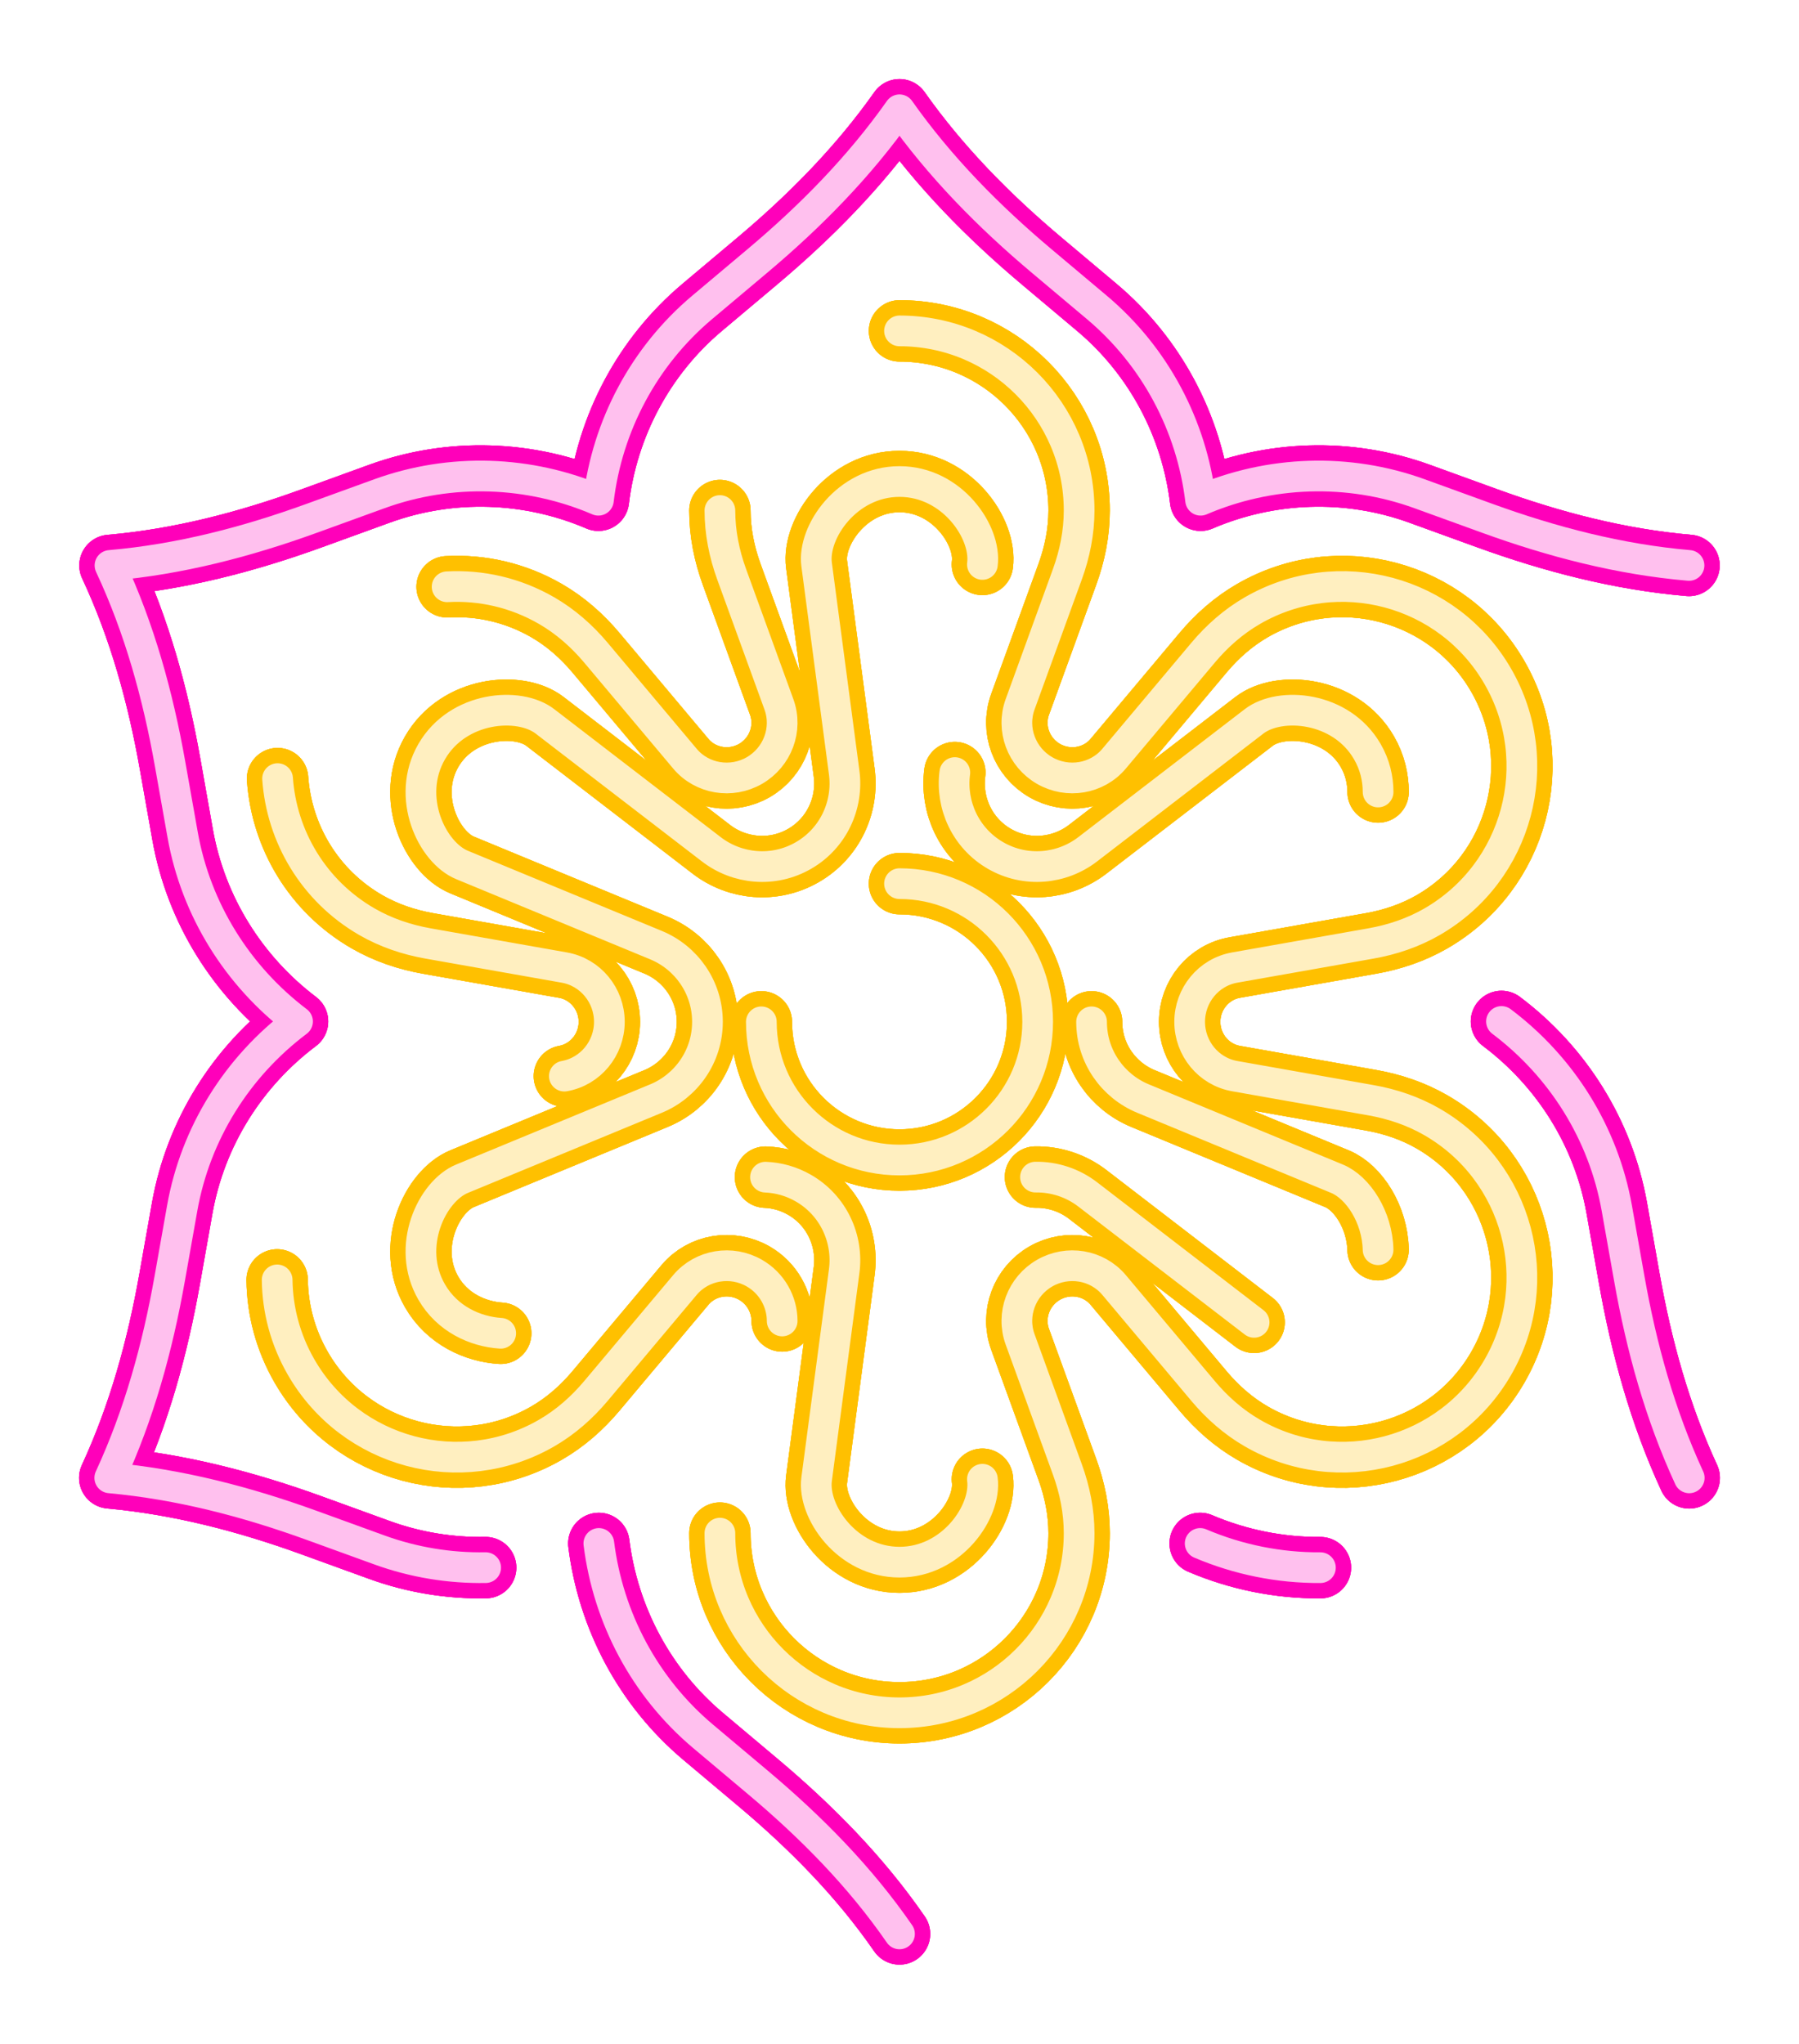 <?xml version="1.0" encoding="UTF-8" standalone="no"?>
<!-- Created with Inkscape (http://www.inkscape.org/) -->

<svg
   xmlns:dc="http://purl.org/dc/elements/1.1/"
   xmlns:cc="http://creativecommons.org/ns#"
   xmlns:rdf="http://www.w3.org/1999/02/22-rdf-syntax-ns#"
   xmlns:svg="http://www.w3.org/2000/svg"
   xmlns="http://www.w3.org/2000/svg"
   xmlns:sodipodi="http://sodipodi.sourceforge.net/DTD/sodipodi-0.dtd"
   xmlns:inkscape="http://www.inkscape.org/namespaces/inkscape"
   width="1171.848"
   height="1331.01"
   viewBox="0 0 310.051 352.163"
   version="1.1"
   id="svg8"
   inkscape:export-filename="C:\Users\厂永刄先生\Documents\GXI3CW2\JáÈŭcèŭ\N̂i\京都府\章ﾈｵﾝ2.png"
   inkscape:export-xdpi="96"
   inkscape:export-ydpi="96"
   inkscape:version="0.92.4 (5da689c313, 2019-01-14)"
   sodipodi:docname="章ﾈｵﾝ2.svg">
  <defs
     id="defs2">
    <filter
       inkscape:collect="always"
       style="color-interpolation-filters:sRGB"
       id="filter835"
       x="-0.032"
       width="1.063"
       y="-0.029"
       height="1.057">
      <feGaussianBlur
         inkscape:collect="always"
         stdDeviation="2.829"
         id="feGaussianBlur837" />
    </filter>
    <filter
       inkscape:collect="always"
       style="color-interpolation-filters:sRGB"
       id="filter841"
       x="-0.044"
       width="1.089"
       y="-0.04"
       height="1.08">
      <feGaussianBlur
         inkscape:collect="always"
         stdDeviation="3.961"
         id="feGaussianBlur843" />
    </filter>
    <filter
       inkscape:collect="always"
       style="color-interpolation-filters:sRGB"
       id="filter855"
       x="-0.063"
       width="1.127"
       y="-0.057"
       height="1.114">
      <feGaussianBlur
         inkscape:collect="always"
         stdDeviation="5.658"
         id="feGaussianBlur857" />
    </filter>
    <filter
       inkscape:collect="always"
       style="color-interpolation-filters:sRGB"
       id="filter859"
       x="-0.032"
       width="1.065"
       y="-0.028"
       height="1.056">
      <feGaussianBlur
         inkscape:collect="always"
         stdDeviation="3.666"
         id="feGaussianBlur861" />
    </filter>
    <filter
       inkscape:collect="always"
       style="color-interpolation-filters:sRGB"
       id="filter865"
       x="-0.045"
       width="1.09"
       y="-0.039"
       height="1.078">
      <feGaussianBlur
         inkscape:collect="always"
         stdDeviation="5.132"
         id="feGaussianBlur867" />
    </filter>
    <filter
       inkscape:collect="always"
       style="color-interpolation-filters:sRGB"
       id="filter871"
       x="-0.065"
       width="1.129"
       y="-0.056"
       height="1.112">
      <feGaussianBlur
         inkscape:collect="always"
         stdDeviation="7.332"
         id="feGaussianBlur873" />
    </filter>
  </defs>
  <sodipodi:namedview
     id="base"
     pagecolor="#000000"
     bordercolor="#666666"
     borderopacity="1.0"
     inkscape:pageopacity="1"
     inkscape:pageshadow="2"
     inkscape:zoom="0.4118061"
     inkscape:cx="585.92401"
     inkscape:cy="665.50497"
     inkscape:document-units="px"
     inkscape:current-layer="layer1"
     showgrid="false"
     units="px"
     fit-margin-top="5"
     fit-margin-left="5"
     fit-margin-right="5"
     fit-margin-bottom="5"
     inkscape:showpageshadow="false"
     inkscape:snap-intersection-paths="false"
     inkscape:object-paths="false"
     inkscape:pagecheckerboard="true"
     inkscape:snap-smooth-nodes="true"
     inkscape:window-width="1366"
     inkscape:window-height="745"
     inkscape:window-x="-8"
     inkscape:window-y="-8"
     inkscape:window-maximized="1"
     inkscape:object-nodes="true"
     inkscape:snap-nodes="true"
     showguides="false" />
  <g
     inkscape:label="レイヤー 1"
     inkscape:groupmode="layer"
     id="layer1"
     transform="translate(-99.352,-361.311)">
    <path
       style="opacity:1;fill:none;fill-opacity:1;fill-rule:evenodd;stroke:#ff00ba;stroke-width:10.583;stroke-linecap:round;stroke-linejoin:round;stroke-miterlimit:4;stroke-dasharray:none;stroke-dashoffset:0;stroke-opacity:1;paint-order:normal;filter:url(#filter871)"
       d="m 306.196,627.274 c 6.59,2.806 13.649,4.22 20.724,4.175 m 63.565,-15.475 c -5.051,-10.934 -8.229,-22.489 -10.318,-34.264 l -2.163,-12.196 c -2.293,-12.927 -9.485,-24.373 -19.877,-32.186 m 32.321,-78.581 c -11.957,-1.028 -23.553,-4.053 -34.795,-8.132 l -11.644,-4.225 c -12.341,-4.478 -25.85,-3.973 -37.737,1.121 -1.532,-12.841 -7.849,-24.793 -17.898,-33.242 l -9.481,-7.972 c -9.153,-7.696 -17.571,-16.226 -24.515,-26.068 -6.944,9.841 -15.362,18.371 -24.515,26.068 l -9.481,7.972 c -10.048,8.449 -16.366,20.401 -17.898,33.242 -11.887,-5.094 -25.396,-5.599 -37.737,-1.121 l -11.644,4.225 c -11.242,4.079 -22.838,7.104 -34.795,8.132 5.089,10.869 8.267,22.424 10.355,34.199 l 2.163,12.196 c 2.293,12.927 9.485,24.373 19.802,32.186 -10.392,7.812 -17.584,19.259 -19.877,32.186 l -2.163,12.196 c -2.089,11.775 -5.267,23.33 -10.318,34.264 11.995,1.093 23.591,4.118 34.833,8.197 l 11.644,4.225 c 5.932,2.152 12.134,3.153 18.304,3.047 m 19.508,-4.168 c 1.607,12.841 7.924,24.793 17.973,33.242 l 9.481,7.972 c 9.153,7.696 17.571,16.226 24.365,26.068"
       id="path869"
       inkscape:connector-curvature="0"
       sodipodi:nodetypes="cccssccsscsscsscsscsscsscssccssc" />
    <path
       sodipodi:nodetypes="cccssccsscsscsscsscsscsscssccssc"
       inkscape:connector-curvature="0"
       id="path863"
       d="m 306.196,627.274 c 6.59,2.806 13.649,4.22 20.724,4.175 m 63.565,-15.475 c -5.051,-10.934 -8.229,-22.489 -10.318,-34.264 l -2.163,-12.196 c -2.293,-12.927 -9.485,-24.373 -19.877,-32.186 m 32.321,-78.581 c -11.957,-1.028 -23.553,-4.053 -34.795,-8.132 l -11.644,-4.225 c -12.341,-4.478 -25.85,-3.973 -37.737,1.121 -1.532,-12.841 -7.849,-24.793 -17.898,-33.242 l -9.481,-7.972 c -9.153,-7.696 -17.571,-16.226 -24.515,-26.068 -6.944,9.841 -15.362,18.371 -24.515,26.068 l -9.481,7.972 c -10.048,8.449 -16.366,20.401 -17.898,33.242 -11.887,-5.094 -25.396,-5.599 -37.737,-1.121 l -11.644,4.225 c -11.242,4.079 -22.838,7.104 -34.795,8.132 5.089,10.869 8.267,22.424 10.355,34.199 l 2.163,12.196 c 2.293,12.927 9.485,24.373 19.802,32.186 -10.392,7.812 -17.584,19.259 -19.877,32.186 l -2.163,12.196 c -2.089,11.775 -5.267,23.33 -10.318,34.264 11.995,1.093 23.591,4.118 34.833,8.197 l 11.644,4.225 c 5.932,2.152 12.134,3.153 18.304,3.047 m 19.508,-4.168 c 1.607,12.841 7.924,24.793 17.973,33.242 l 9.481,7.972 c 9.153,7.696 17.571,16.226 24.365,26.068"
       style="opacity:1;fill:none;fill-opacity:1;fill-rule:evenodd;stroke:#ff00ba;stroke-width:10.583;stroke-linecap:round;stroke-linejoin:round;stroke-miterlimit:4;stroke-dasharray:none;stroke-dashoffset:0;stroke-opacity:1;paint-order:normal;filter:url(#filter865)" />
    <path
       style="opacity:1;fill:none;fill-opacity:1;fill-rule:evenodd;stroke:#ff00ba;stroke-width:10.583;stroke-linecap:round;stroke-linejoin:round;stroke-miterlimit:4;stroke-dasharray:none;stroke-dashoffset:0;stroke-opacity:1;paint-order:normal;filter:url(#filter859)"
       d="m 306.196,627.274 c 6.59,2.806 13.649,4.22 20.724,4.175 m 63.565,-15.475 c -5.051,-10.934 -8.229,-22.489 -10.318,-34.264 l -2.163,-12.196 c -2.293,-12.927 -9.485,-24.373 -19.877,-32.186 m 32.321,-78.581 c -11.957,-1.028 -23.553,-4.053 -34.795,-8.132 l -11.644,-4.225 c -12.341,-4.478 -25.85,-3.973 -37.737,1.121 -1.532,-12.841 -7.849,-24.793 -17.898,-33.242 l -9.481,-7.972 c -9.153,-7.696 -17.571,-16.226 -24.515,-26.068 -6.944,9.841 -15.362,18.371 -24.515,26.068 l -9.481,7.972 c -10.048,8.449 -16.366,20.401 -17.898,33.242 -11.887,-5.094 -25.396,-5.599 -37.737,-1.121 l -11.644,4.225 c -11.242,4.079 -22.838,7.104 -34.795,8.132 5.089,10.869 8.267,22.424 10.355,34.199 l 2.163,12.196 c 2.293,12.927 9.485,24.373 19.802,32.186 -10.392,7.812 -17.584,19.259 -19.877,32.186 l -2.163,12.196 c -2.089,11.775 -5.267,23.33 -10.318,34.264 11.995,1.093 23.591,4.118 34.833,8.197 l 11.644,4.225 c 5.932,2.152 12.134,3.153 18.304,3.047 m 19.508,-4.168 c 1.607,12.841 7.924,24.793 17.973,33.242 l 9.481,7.972 c 9.153,7.696 17.571,16.226 24.365,26.068"
       id="path829"
       inkscape:connector-curvature="0"
       sodipodi:nodetypes="cccssccsscsscsscsscsscsscssccssc" />
    <path
       sodipodi:nodetypes="czzccssszssccssszssszssszssszssszssszccssssscczsssccssccssszcczsszsszsszsssccssszccsc"
       inkscape:connector-curvature="0"
       id="path845"
       d="m 254.378,513.58 c 13.151,0 23.812,10.661 23.812,23.812 0,13.151 -10.661,23.812 -23.812,23.812 -13.151,0 -23.812,-10.661 -23.812,-23.812 m -54.157,-74.969 c 5.795,-0.318 11.745,0.988 17.146,4.107 3.251,1.878 6.086,4.374 8.501,7.249 l 15.34,18.265 c 2.943,3.505 8.016,4.33 11.98,2.041 3.964,-2.288 5.785,-7.094 4.222,-11.395 l -8.148,-22.418 c -1.283,-3.529 -2.027,-7.232 -2.027,-10.986 m 30.956,-30.956 c 17.097,0 30.959,13.86 30.956,30.956 -7e-4,3.755 -0.745,7.457 -2.027,10.986 l -8.148,22.418 c -1.563,4.301 0.258,9.107 4.222,11.395 3.964,2.288 9.036,1.463 11.98,-2.041 l 15.34,-18.265 c 2.415,-2.875 5.25,-5.371 8.501,-7.249 14.805,-8.551 33.739,-3.475 42.287,11.331 8.548,14.806 3.477,33.741 -11.331,42.287 -3.252,1.877 -6.831,3.084 -10.528,3.738 l -23.488,4.153 c -4.507,0.797 -7.758,4.777 -7.758,9.354 -10e-6,4.577 3.251,8.557 7.758,9.354 l 23.488,4.153 c 3.697,0.654 7.276,1.861 10.528,3.738 14.808,8.546 19.879,27.481 11.331,42.287 -8.548,14.806 -27.482,19.882 -42.287,11.331 -3.251,-1.878 -6.086,-4.374 -8.501,-7.249 l -15.34,-18.265 c -2.943,-3.505 -8.016,-4.33 -11.98,-2.041 -3.964,2.288 -5.785,7.094 -4.222,11.395 l 8.148,22.418 c 1.283,3.529 2.027,7.232 2.027,10.986 0.003,17.097 -13.86,30.956 -30.956,30.956 -17.097,0 -30.959,-13.86 -30.956,-30.956 m 10.733,-36.562 c 0.002,-3.315 -1.772,-6.501 -4.78,-8.238 -3.964,-2.288 -9.036,-1.464 -11.98,2.041 l -15.34,18.265 c -2.415,2.875 -5.25,5.371 -8.501,7.249 -14.805,8.551 -33.739,3.475 -42.287,-11.331 -2.746,-4.756 -4.086,-9.937 -4.15,-15.063 m 49.498,-35.114 c 4.507,-0.797 7.758,-4.777 7.758,-9.354 0,-4.577 -3.251,-8.557 -7.758,-9.354 l -23.488,-4.153 c -3.697,-0.654 -7.276,-1.861 -10.528,-3.738 -9.259,-5.344 -14.712,-14.75 -15.408,-24.669 m 189.666,81.183 c -0.124,-5.621 -3.45,-10.736 -7.075,-12.234 l -33.437,-13.816 c -5.197,-2.147 -8.866,-7.248 -8.866,-13.22 m 49.382,-39.604 c -10e-4,-2.313 -0.551,-4.701 -1.849,-6.949 -4.525,-7.838 -15.07,-8.648 -19.517,-5.23 L 286.81,507.659 c -4.458,3.427 -10.711,4.054 -15.882,1.069 -5.172,-2.986 -7.754,-8.714 -7.016,-14.289 m 4.753,-35.865 c 0.737,-5.56 -5.237,-14.287 -14.287,-14.287 -9.05,0 -15.024,8.728 -14.287,14.287 l 4.753,35.865 c 0.739,5.574 -1.844,11.303 -7.016,14.289 -5.171,2.986 -11.424,2.358 -15.882,-1.069 l -28.683,-22.049 c -4.447,-3.418 -14.992,-2.608 -19.517,5.23 -4.525,7.838 0.046,17.375 5.23,19.517 l 33.437,13.816 c 5.197,2.147 8.866,7.248 8.866,13.22 0,5.972 -3.669,11.073 -8.866,13.22 l -33.437,13.816 c -5.183,2.142 -9.755,11.679 -5.23,19.517 2.689,4.657 7.504,6.833 11.901,7.115 m 45.635,-26.904 c 2.232,0.089 4.476,0.706 6.546,1.901 5.172,2.986 7.754,8.714 7.016,14.289 l -4.753,35.865 c -0.737,5.56 5.237,14.287 14.287,14.287 9.05,0 15.024,-8.728 14.287,-14.287 m 9.146,-52.064 c 3.229,-0.053 6.415,0.993 8.999,2.979 l 28.683,22.049"
       style="opacity:1;fill:none;fill-opacity:1;fill-rule:evenodd;stroke:#ffc000;stroke-width:10.583;stroke-linecap:round;stroke-linejoin:round;stroke-miterlimit:4;stroke-dasharray:none;stroke-dashoffset:0;stroke-opacity:1;paint-order:normal;filter:url(#filter855)" />
    <path
       style="opacity:1;fill:none;fill-opacity:1;fill-rule:evenodd;stroke:#ffc000;stroke-width:10.583;stroke-linecap:round;stroke-linejoin:round;stroke-miterlimit:4;stroke-dasharray:none;stroke-dashoffset:0;stroke-opacity:1;paint-order:normal;filter:url(#filter841)"
       d="m 254.378,513.58 c 13.151,0 23.812,10.661 23.812,23.812 0,13.151 -10.661,23.812 -23.812,23.812 -13.151,0 -23.812,-10.661 -23.812,-23.812 m -54.157,-74.969 c 5.795,-0.318 11.745,0.988 17.146,4.107 3.251,1.878 6.086,4.374 8.501,7.249 l 15.34,18.265 c 2.943,3.505 8.016,4.33 11.98,2.041 3.964,-2.288 5.785,-7.094 4.222,-11.395 l -8.148,-22.418 c -1.283,-3.529 -2.027,-7.232 -2.027,-10.986 m 30.956,-30.956 c 17.097,0 30.959,13.86 30.956,30.956 -7e-4,3.755 -0.745,7.457 -2.027,10.986 l -8.148,22.418 c -1.563,4.301 0.258,9.107 4.222,11.395 3.964,2.288 9.036,1.463 11.98,-2.041 l 15.34,-18.265 c 2.415,-2.875 5.25,-5.371 8.501,-7.249 14.805,-8.551 33.739,-3.475 42.287,11.331 8.548,14.806 3.477,33.741 -11.331,42.287 -3.252,1.877 -6.831,3.084 -10.528,3.738 l -23.488,4.153 c -4.507,0.797 -7.758,4.777 -7.758,9.354 -10e-6,4.577 3.251,8.557 7.758,9.354 l 23.488,4.153 c 3.697,0.654 7.276,1.861 10.528,3.738 14.808,8.546 19.879,27.481 11.331,42.287 -8.548,14.806 -27.482,19.882 -42.287,11.331 -3.251,-1.878 -6.086,-4.374 -8.501,-7.249 l -15.34,-18.265 c -2.943,-3.505 -8.016,-4.33 -11.98,-2.041 -3.964,2.288 -5.785,7.094 -4.222,11.395 l 8.148,22.418 c 1.283,3.529 2.027,7.232 2.027,10.986 0.003,17.097 -13.86,30.956 -30.956,30.956 -17.097,0 -30.959,-13.86 -30.956,-30.956 m 10.733,-36.562 c 0.002,-3.315 -1.772,-6.501 -4.78,-8.238 -3.964,-2.288 -9.036,-1.464 -11.98,2.041 l -15.34,18.265 c -2.415,2.875 -5.25,5.371 -8.501,7.249 -14.805,8.551 -33.739,3.475 -42.287,-11.331 -2.746,-4.756 -4.086,-9.937 -4.15,-15.063 m 49.498,-35.114 c 4.507,-0.797 7.758,-4.777 7.758,-9.354 0,-4.577 -3.251,-8.557 -7.758,-9.354 l -23.488,-4.153 c -3.697,-0.654 -7.276,-1.861 -10.528,-3.738 -9.259,-5.344 -14.712,-14.75 -15.408,-24.669 m 189.666,81.183 c -0.124,-5.621 -3.45,-10.736 -7.075,-12.234 l -33.437,-13.816 c -5.197,-2.147 -8.866,-7.248 -8.866,-13.22 m 49.382,-39.604 c -10e-4,-2.313 -0.551,-4.701 -1.849,-6.949 -4.525,-7.838 -15.07,-8.648 -19.517,-5.23 L 286.81,507.659 c -4.458,3.427 -10.711,4.054 -15.882,1.069 -5.172,-2.986 -7.754,-8.714 -7.016,-14.289 m 4.753,-35.865 c 0.737,-5.56 -5.237,-14.287 -14.287,-14.287 -9.05,0 -15.024,8.728 -14.287,14.287 l 4.753,35.865 c 0.739,5.574 -1.844,11.303 -7.016,14.289 -5.171,2.986 -11.424,2.358 -15.882,-1.069 l -28.683,-22.049 c -4.447,-3.418 -14.992,-2.608 -19.517,5.23 -4.525,7.838 0.046,17.375 5.23,19.517 l 33.437,13.816 c 5.197,2.147 8.866,7.248 8.866,13.22 0,5.972 -3.669,11.073 -8.866,13.22 l -33.437,13.816 c -5.183,2.142 -9.755,11.679 -5.23,19.517 2.689,4.657 7.504,6.833 11.901,7.115 m 45.635,-26.904 c 2.232,0.089 4.476,0.706 6.546,1.901 5.172,2.986 7.754,8.714 7.016,14.289 l -4.753,35.865 c -0.737,5.56 5.237,14.287 14.287,14.287 9.05,0 15.024,-8.728 14.287,-14.287 m 9.146,-52.064 c 3.229,-0.053 6.415,0.993 8.999,2.979 l 28.683,22.049"
       id="path839"
       inkscape:connector-curvature="0"
       sodipodi:nodetypes="czzccssszssccssszssszssszssszssszssszccssssscczsssccssccssszcczsszsszsszsssccssszccsc" />
    <path
       sodipodi:nodetypes="czzccssszssccssszssszssszssszssszssszccssssscczsssccssccssszcczsszsszsszsssccssszccsc"
       inkscape:connector-curvature="0"
       id="path827"
       d="m 254.378,513.58 c 13.151,0 23.812,10.661 23.812,23.812 0,13.151 -10.661,23.812 -23.812,23.812 -13.151,0 -23.812,-10.661 -23.812,-23.812 m -54.157,-74.969 c 5.795,-0.318 11.745,0.988 17.146,4.107 3.251,1.878 6.086,4.374 8.501,7.249 l 15.34,18.265 c 2.943,3.505 8.016,4.33 11.98,2.041 3.964,-2.288 5.785,-7.094 4.222,-11.395 l -8.148,-22.418 c -1.283,-3.529 -2.027,-7.232 -2.027,-10.986 m 30.956,-30.956 c 17.097,0 30.959,13.86 30.956,30.956 -7e-4,3.755 -0.745,7.457 -2.027,10.986 l -8.148,22.418 c -1.563,4.301 0.258,9.107 4.222,11.395 3.964,2.288 9.036,1.463 11.98,-2.041 l 15.34,-18.265 c 2.415,-2.875 5.25,-5.371 8.501,-7.249 14.805,-8.551 33.739,-3.475 42.287,11.331 8.548,14.806 3.477,33.741 -11.331,42.287 -3.252,1.877 -6.831,3.084 -10.528,3.738 l -23.488,4.153 c -4.507,0.797 -7.758,4.777 -7.758,9.354 -10e-6,4.577 3.251,8.557 7.758,9.354 l 23.488,4.153 c 3.697,0.654 7.276,1.861 10.528,3.738 14.808,8.546 19.879,27.481 11.331,42.287 -8.548,14.806 -27.482,19.882 -42.287,11.331 -3.251,-1.878 -6.086,-4.374 -8.501,-7.249 l -15.34,-18.265 c -2.943,-3.505 -8.016,-4.33 -11.98,-2.041 -3.964,2.288 -5.785,7.094 -4.222,11.395 l 8.148,22.418 c 1.283,3.529 2.027,7.232 2.027,10.986 0.003,17.097 -13.86,30.956 -30.956,30.956 -17.097,0 -30.959,-13.86 -30.956,-30.956 m 10.733,-36.562 c 0.002,-3.315 -1.772,-6.501 -4.78,-8.238 -3.964,-2.288 -9.036,-1.464 -11.98,2.041 l -15.34,18.265 c -2.415,2.875 -5.25,5.371 -8.501,7.249 -14.805,8.551 -33.739,3.475 -42.287,-11.331 -2.746,-4.756 -4.086,-9.937 -4.15,-15.063 m 49.498,-35.114 c 4.507,-0.797 7.758,-4.777 7.758,-9.354 0,-4.577 -3.251,-8.557 -7.758,-9.354 l -23.488,-4.153 c -3.697,-0.654 -7.276,-1.861 -10.528,-3.738 -9.259,-5.344 -14.712,-14.75 -15.408,-24.669 m 189.666,81.183 c -0.124,-5.621 -3.45,-10.736 -7.075,-12.234 l -33.437,-13.816 c -5.197,-2.147 -8.866,-7.248 -8.866,-13.22 m 49.382,-39.604 c -10e-4,-2.313 -0.551,-4.701 -1.849,-6.949 -4.525,-7.838 -15.07,-8.648 -19.517,-5.23 L 286.81,507.659 c -4.458,3.427 -10.711,4.054 -15.882,1.069 -5.172,-2.986 -7.754,-8.714 -7.016,-14.289 m 4.753,-35.865 c 0.737,-5.56 -5.237,-14.287 -14.287,-14.287 -9.05,0 -15.024,8.728 -14.287,14.287 l 4.753,35.865 c 0.739,5.574 -1.844,11.303 -7.016,14.289 -5.171,2.986 -11.424,2.358 -15.882,-1.069 l -28.683,-22.049 c -4.447,-3.418 -14.992,-2.608 -19.517,5.23 -4.525,7.838 0.046,17.375 5.23,19.517 l 33.437,13.816 c 5.197,2.147 8.866,7.248 8.866,13.22 0,5.972 -3.669,11.073 -8.866,13.22 l -33.437,13.816 c -5.183,2.142 -9.755,11.679 -5.23,19.517 2.689,4.657 7.504,6.833 11.901,7.115 m 45.635,-26.904 c 2.232,0.089 4.476,0.706 6.546,1.901 5.172,2.986 7.754,8.714 7.016,14.289 l -4.753,35.865 c -0.737,5.56 5.237,14.287 14.287,14.287 9.05,0 15.024,-8.728 14.287,-14.287 m 9.146,-52.064 c 3.229,-0.053 6.415,0.993 8.999,2.979 l 28.683,22.049"
       style="opacity:1;fill:none;fill-opacity:1;fill-rule:evenodd;stroke:#ffc000;stroke-width:10.583;stroke-linecap:round;stroke-linejoin:round;stroke-miterlimit:4;stroke-dasharray:none;stroke-dashoffset:0;stroke-opacity:1;paint-order:normal;filter:url(#filter835)" />
    <path
       sodipodi:nodetypes="cccssccsscsscsscsscsscsscssccssc"
       inkscape:connector-curvature="0"
       id="path828"
       d="m 306.196,627.274 c 6.59,2.806 13.649,4.22 20.724,4.175 m 63.565,-15.475 c -5.051,-10.934 -8.229,-22.489 -10.318,-34.264 l -2.163,-12.196 c -2.293,-12.927 -9.485,-24.373 -19.877,-32.186 m 32.321,-78.581 c -11.957,-1.028 -23.553,-4.053 -34.795,-8.132 l -11.644,-4.225 c -12.341,-4.478 -25.85,-3.973 -37.737,1.121 -1.532,-12.841 -7.849,-24.793 -17.898,-33.242 l -9.481,-7.972 c -9.153,-7.696 -17.571,-16.226 -24.515,-26.068 -6.944,9.841 -15.362,18.371 -24.515,26.068 l -9.481,7.972 c -10.048,8.449 -16.366,20.401 -17.898,33.242 -11.887,-5.094 -25.396,-5.599 -37.737,-1.121 l -11.644,4.225 c -11.242,4.079 -22.838,7.104 -34.795,8.132 5.089,10.869 8.267,22.424 10.355,34.199 l 2.163,12.196 c 2.293,12.927 9.485,24.373 19.802,32.186 -10.392,7.812 -17.584,19.259 -19.877,32.186 l -2.163,12.196 c -2.089,11.775 -5.267,23.33 -10.318,34.264 11.995,1.093 23.591,4.118 34.833,8.197 l 11.644,4.225 c 5.932,2.152 12.134,3.153 18.304,3.047 m 19.508,-4.168 c 1.607,12.841 7.924,24.793 17.973,33.242 l 9.481,7.972 c 9.153,7.696 17.571,16.226 24.365,26.068"
       style="opacity:1;fill:none;fill-opacity:1;fill-rule:evenodd;stroke:#ffc0ee;stroke-width:5.292;stroke-linecap:round;stroke-linejoin:round;stroke-miterlimit:4;stroke-dasharray:none;stroke-dashoffset:0;stroke-opacity:1;paint-order:normal" />
    <path
       style="opacity:1;fill:none;fill-opacity:1;fill-rule:evenodd;stroke:#ffefc0;stroke-width:5.292;stroke-linecap:round;stroke-linejoin:round;stroke-miterlimit:4;stroke-dasharray:none;stroke-dashoffset:0;stroke-opacity:1;paint-order:normal"
       d="m 254.378,513.58 c 13.151,0 23.812,10.661 23.812,23.812 0,13.151 -10.661,23.812 -23.812,23.812 -13.151,0 -23.812,-10.661 -23.812,-23.812 m -54.157,-74.969 c 5.795,-0.318 11.745,0.988 17.146,4.107 3.251,1.878 6.086,4.374 8.501,7.249 l 15.34,18.265 c 2.943,3.505 8.016,4.33 11.98,2.041 3.964,-2.288 5.785,-7.094 4.222,-11.395 l -8.148,-22.418 c -1.283,-3.529 -2.027,-7.232 -2.027,-10.986 m 30.956,-30.956 c 17.097,0 30.959,13.86 30.956,30.956 -7e-4,3.755 -0.745,7.457 -2.027,10.986 l -8.148,22.418 c -1.563,4.301 0.258,9.107 4.222,11.395 3.964,2.288 9.036,1.463 11.98,-2.041 l 15.34,-18.265 c 2.415,-2.875 5.25,-5.371 8.501,-7.249 14.805,-8.551 33.739,-3.475 42.287,11.331 8.548,14.806 3.477,33.741 -11.331,42.287 -3.252,1.877 -6.831,3.084 -10.528,3.738 l -23.488,4.153 c -4.507,0.797 -7.758,4.777 -7.758,9.354 -10e-6,4.577 3.251,8.557 7.758,9.354 l 23.488,4.153 c 3.697,0.654 7.276,1.861 10.528,3.738 14.808,8.546 19.879,27.481 11.331,42.287 -8.548,14.806 -27.482,19.882 -42.287,11.331 -3.251,-1.878 -6.086,-4.374 -8.501,-7.249 l -15.34,-18.265 c -2.943,-3.505 -8.016,-4.33 -11.98,-2.041 -3.964,2.288 -5.785,7.094 -4.222,11.395 l 8.148,22.418 c 1.283,3.529 2.027,7.232 2.027,10.986 0.003,17.097 -13.86,30.956 -30.956,30.956 -17.097,0 -30.959,-13.86 -30.956,-30.956 m 10.733,-36.562 c 0.002,-3.315 -1.772,-6.501 -4.78,-8.238 -3.964,-2.288 -9.036,-1.464 -11.98,2.041 l -15.34,18.265 c -2.415,2.875 -5.25,5.371 -8.501,7.249 -14.805,8.551 -33.739,3.475 -42.287,-11.331 -2.746,-4.756 -4.086,-9.937 -4.15,-15.063 m 49.498,-35.114 c 4.507,-0.797 7.758,-4.777 7.758,-9.354 0,-4.577 -3.251,-8.557 -7.758,-9.354 l -23.488,-4.153 c -3.697,-0.654 -7.276,-1.861 -10.528,-3.738 -9.259,-5.344 -14.712,-14.75 -15.408,-24.669 m 189.666,81.183 c -0.124,-5.621 -3.45,-10.736 -7.075,-12.234 l -33.437,-13.816 c -5.197,-2.147 -8.866,-7.248 -8.866,-13.22 m 49.382,-39.604 c -10e-4,-2.313 -0.551,-4.701 -1.849,-6.949 -4.525,-7.838 -15.07,-8.648 -19.517,-5.23 L 286.81,507.659 c -4.458,3.427 -10.711,4.054 -15.882,1.069 -5.172,-2.986 -7.754,-8.714 -7.016,-14.289 m 4.753,-35.865 c 0.737,-5.56 -5.237,-14.287 -14.287,-14.287 -9.05,0 -15.024,8.728 -14.287,14.287 l 4.753,35.865 c 0.739,5.574 -1.844,11.303 -7.016,14.289 -5.171,2.986 -11.424,2.358 -15.882,-1.069 l -28.683,-22.049 c -4.447,-3.418 -14.992,-2.608 -19.517,5.23 -4.525,7.838 0.046,17.375 5.23,19.517 l 33.437,13.816 c 5.197,2.147 8.866,7.248 8.866,13.22 0,5.972 -3.669,11.073 -8.866,13.22 l -33.437,13.816 c -5.183,2.142 -9.755,11.679 -5.23,19.517 2.689,4.657 7.504,6.833 11.901,7.115 m 45.635,-26.904 c 2.232,0.089 4.476,0.706 6.546,1.901 5.172,2.986 7.754,8.714 7.016,14.289 l -4.753,35.865 c -0.737,5.56 5.237,14.287 14.287,14.287 9.05,0 15.024,-8.728 14.287,-14.287 m 9.146,-52.064 c 3.229,-0.053 6.415,0.993 8.999,2.979 l 28.683,22.049"
       id="path825"
       inkscape:connector-curvature="0"
       sodipodi:nodetypes="czzccssszssccssszssszssszssszssszssszccssssscczsssccssccssszcczsszsszsszsssccssszccsc" />
  </g>
</svg>
